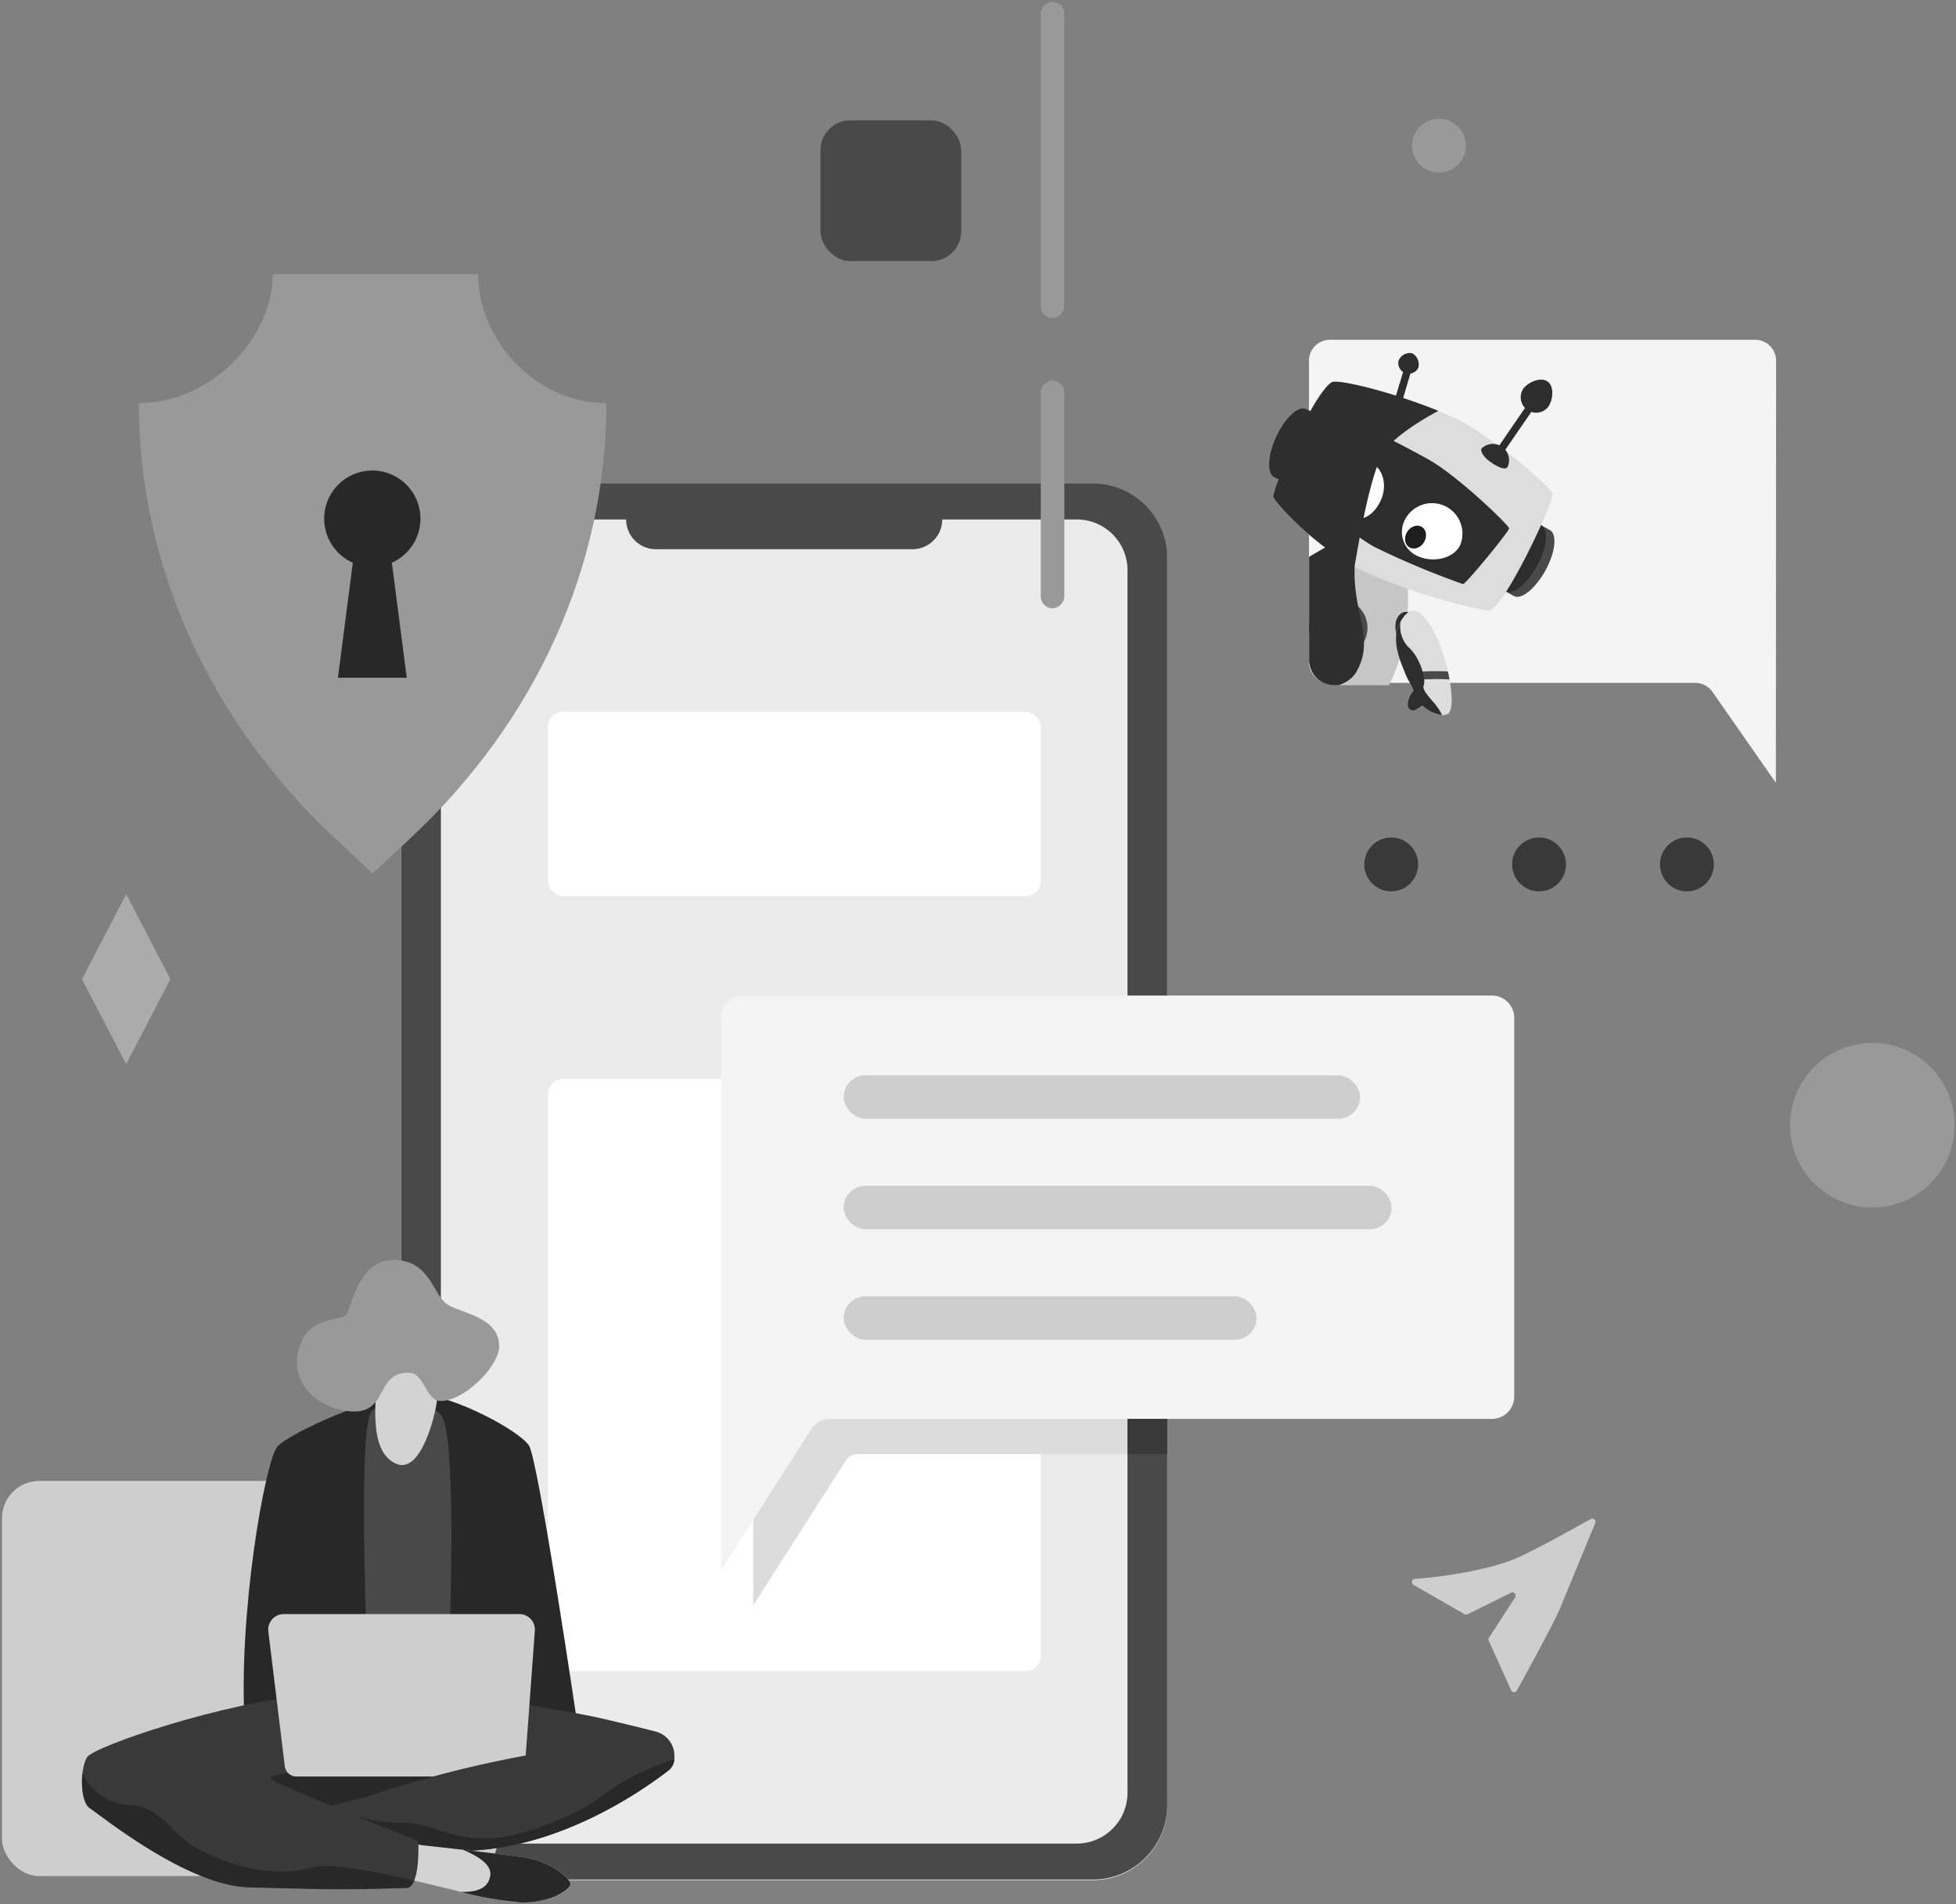 <?xml version="1.0" encoding="UTF-8" standalone="no"?>
<svg
   xmlns:dc="http://purl.org/dc/elements/1.1/"
   xmlns:cc="http://creativecommons.org/ns#"
   xmlns:rdf="http://www.w3.org/1999/02/22-rdf-syntax-ns#"
   xmlns:svg="http://www.w3.org/2000/svg"
   xmlns="http://www.w3.org/2000/svg"
   xmlns:sodipodi="http://sodipodi.sourceforge.net/DTD/sodipodi-0.dtd"
   xmlns:inkscape="http://www.inkscape.org/namespaces/inkscape"
   width="263"
   height="256"
   viewBox="0 0 263 256"
   version="1.1"
   id="svg112"
   sodipodi:docname="test.svg"
   inkscape:version="0.92.5 (2060ec1f9f, 2020-04-08)">
  <rect x="0" y="0" width="263" height="256" fill="#808080" stroke="none"/>
  <defs
     id="defs116" />
  <sodipodi:namedview
     pagecolor="#ffffff"
     bordercolor="#666666"
     borderopacity="1"
     objecttolerance="10"
     gridtolerance="10"
     guidetolerance="10"
     inkscape:pageopacity="0"
     inkscape:pageshadow="2"
     inkscape:window-width="640"
     inkscape:window-height="480"
     id="namedview114"
     showgrid="false"
     inkscape:zoom="0.921875"
     inkscape:cx="131.5"
     inkscape:cy="128"
     inkscape:window-x="0"
     inkscape:window-y="0"
     inkscape:window-maximized="0"
     inkscape:current-layer="svg112" />
  <g
     fill="none"
     fill-rule="evenodd"
     id="g110">
    <rect
       id="rect2"
       rx="10"
       fill="#ebebeb"
       y="65.08"
       x="53.94"
       height="187.67"
       width="103" />
    <rect
       id="rect4"
       rx="2"
       fill="#ffffff"
       y="145.04"
       x="73.68"
       height="79.6"
       width="66.26" />
    <path
       id="path6"
       d="M156.94 195.47h-41.57a2 2 0 0 0-1.68.93l-12.41 19.41v-75.25a2 2 0 0 1 2-2h53.66v56.91z"
       fill="#dcdcdc" />
    <path
       id="path8"
       d="M146.94 65h-83c-5.523 0-10 4.477-10 10v167.66c0 5.523 4.477 10 10 10h83c5.523 0 10-4.477 10-10V75a10 10 0 0 0-10-10zm4.66 176a6.83 6.83 0 0 1-6.82 6.83H66.11a6.83 6.83 0 0 1-6.83-6.83V76.65a6.82 6.82 0 0 1 6.83-6.82h18.08a4 4 0 0 0 4 4h34.5a4 4 0 0 0 4-4h18.09a6.82 6.82 0 0 1 6.82 6.82V241z"
       fill-rule="nonzero"
       fill="#494949" />
    <rect
       id="rect10"
       rx="4"
       fill="#494949"
       y="16.18"
       x="110.32"
       height="18.92"
       width="18.92" />
    <path
       id="path12"
       d="M16.97 143.05l-5.95-11.42 5.95-11.43 5.94 11.43z"
       fill="#ababab" />
    <rect
       id="rect14"
       transform="rotate(90 141.525 21.5)"
       rx="1.58"
       fill="#999999"
       y="19.915"
       x="120.275"
       height="3.17"
       width="42.5" />
    <rect
       id="rect16"
       transform="rotate(90 141.525 66.465)"
       rx="1.58"
       fill="#999999"
       y="64.88"
       x="126.22"
       height="3.17"
       width="30.61" />
    <rect
       id="rect18"
       rx="5"
       fill="#cecece"
       y="199.08"
       x=".27"
       height="53.12"
       width="66.67" />
    <path
       id="path20"
       d="M238.78 105.23L230.25 93a2.8 2.8 0 0 0-2.3-1.2h-49.11A2.81 2.81 0 0 1 176 89V48.49a2.81 2.81 0 0 1 2.81-2.81H236a2.81 2.81 0 0 1 2.81 2.81l-.03 56.74zM200.6 190.74h-89a3 3 0 0 0-2.53 1.39l-12.11 18.95v-74.25a3 3 0 0 1 3-3H200.6a3 3 0 0 1 3 3v50.91a3 3 0 0 1-3 3z"
       fill="#f4f4f4" />
    <rect
       id="rect22"
       rx="2"
       fill="#ffffff"
       y="95.7"
       x="73.68"
       height="24.75"
       width="66.26" />
    <path
       id="path24"
       d="M36.67 36.85c0 8.62-8.3 17.33-18 17.33 0 21.79 9.46 42.76 26.44 58.57l5 4.66 5-4.66c17-15.81 26.43-36.78 26.43-58.57-9.75 0-17.26-8.71-17.26-17.33H36.67z"
       fill="#999999" />
    <path
       id="path26"
       d="M35.46 226.91c0 .21-.84 14.35-.84 14.35L47.07 245l25-7.87-2.23-12.49-34.38 2.27z"
       fill="#282828" />
    <path
       id="path28"
       d="M32.93 232.46c-1-15.37 2.75-36.15 4.37-38 1.62-1.85 13.95-7.44 18.95-7.11 5 .33 13.56 5 14.86 6.95 1.3 1.95 6.63 38.18 6.63 38.18l-44.81-.02z"
       fill="#282828" />
    <path
       id="path30"
       d="M49.81 232.46s-2.12-41.07.25-42.88a7 7 0 0 1 9.22.62c2.71 3.25.68 42.26.68 42.26H49.81z"
       fill="#494949" />
    <path
       id="path32"
       d="M55.25 227.77c7.93 0 20.87 2.1 26.37 3.4 2.72.64 5 1.2 6.54 1.6a3.36 3.36 0 0 1 2.52 3.25v.31a2.06 2.06 0 0 1-.78 1.62c-3 2.34-14 10.31-26.78 10.82-8.93.35-18.62-6-18.62-6l23.09-6.07H51.53l3.72-8.93z"
       fill="#393939" />
    <path
       id="path34"
       d="M50.69 185.5c-.38 4.57-.71 9.85 2.6 11.28 3.31 1.43 5.29-6.63 5.47-8.6.18-1.97-1-5.1-3.94-4.92-2.94.18-3.95.13-4.13 2.24z"
       fill="#d3d3d3" />
    <path
       id="path36"
       d="M55.06 184.54c-5.06-.17-2.4 6.46-9.2 5-3.83-.83-7.23-4.17-5.45-8.92 1.43-3.84 5.86-3 6.26-4 .9-2.26 2-7.52 6.64-7.24 4.64.28 4.92 4.79 6.89 6 1.97 1.21 6.87 1.67 6.92 5.58 0 2.74-4.82 7.52-8 7.36-1.83-.13-2.12-3.71-4.06-3.78z"
       fill="#999999" />
    <path
       id="path38"
       d="M178.37 73.49c-.9.51-1.66 1-2.34 1.36V88.7a3.41 3.41 0 0 0 3.41 3.41h7.33a27.83 27.83 0 0 0 2.12-6.15 35.56 35.56 0 0 0 .37-7.5l-10.89-4.97z"
       fill="#c6c6c6" />
    <circle
       id="circle40"
       fill="#494949"
       r="3.93"
       cy="84.4"
       cx="179.94" />
    <path
       id="path42"
       d="M172.86 64.84l-1.45-.66c-1.05-.47-1-2.92.2-5.45 1.2-2.53 2.94-4.21 4-3.73l1.45.66-4.2 9.18z"
       fill="#494949" />
    <path
       id="path44"
       d="M174.05 65.39l-1.46-.67c-1-.47-.94-2.91.21-5.45s2.94-4.21 4-3.73l1.45.66-4.2 9.19z"
       fill="#2d2d2d" />
    <path
       id="path46"
       d="M207 70.49l1.4.77c1 .55.74 3-.6 5.42-1.34 2.42-3.24 4-4.25 3.44l-1.4-.77 4.85-8.86z"
       fill="#494949" />
    <path
       id="path48"
       d="M205.87 69.87l1.4.76c1 .55.73 3-.61 5.43-1.34 2.43-3.24 4-4.24 3.43l-1.4-.77 4.85-8.85z"
       fill="#2d2d2d" />
    <path
       id="path50"
       d="M179.1 51.37c-2.38 1.1-7.85 14.23-7.91 15.36 0 .59 5.94 7.23 12.29 10.13 7 3.22 16.22 5.35 16.79 5.2 2.1-.52 8.63-14.52 8.51-15.67-.07-.68-8.29-8-13.48-10.34-6.64-3-15.21-5.14-16.2-4.68z"
       fill="#dddddd" />
    <path
       id="path52"
       d="M181 56.42s-4.78 9.5-5 9.93c-.22.43 6.25 5.82 8.8 7.17a110.38 110.38 0 0 0 11.92 5c.37 0 6.21-7.1 6.19-7.5-.02-.4-6.84-7-10.8-9.23-1.87-1.07-10.28-5.5-11.11-5.37zM205.53 54.14l.823.567-4.386 6.389-.824-.566z"
       fill="#2d2d2d" />
    <path
       id="path54"
       d="M208.12 54.75a2.07 2.07 0 0 1-3.25-2.56c.69-.87 2.37-1.57 3.26-.87.89.7.68 2.55-.01 3.43zM202.7 62.78c-.31.44-1.19.07-2.17-.59-.98-.66-1.57-1.52-1.3-1.92a2.18 2.18 0 0 1 3.47 2.51z"
       fill="#2d2d2d" />
    <path
       id="path56"
       d="M185.65 67.29c-.94 2-2.61 3-4.3 2.2a3.77 3.77 0 0 1-1.81-5c.94-2.05 3.06-3.09 4.75-2.32s2.29 3.07 1.36 5.12zM196.38 73.19c-.87 1.92-3.7 2.51-5.75 1.57a3.54 3.54 0 0 1-1.67-5 4.09 4.09 0 0 1 7.42 3.39v.04z"
       fill="#ffffff" />
    <ellipse
       id="ellipse58"
       transform="rotate(-65.47 181.11 67.093)"
       ry="1.33"
       rx="1.61"
       fill="#1e1e1e"
       cy="67.093"
       cx="181.11" />
    <ellipse
       id="ellipse60"
       transform="rotate(-58.59 190.331 72.2)"
       ry="1.33"
       rx="1.61"
       fill="#1e1e1e"
       cy="72.2"
       cx="190.331" />
    <path
       id="path62"
       d="M188.55 82.37c.76-.43 2.33.5 2.51 1.2.18.7-3.06 2.43-3.06 2.43s-1.14-2.66.55-3.63z"
       fill="#2d2d2d" />
    <path
       id="path64"
       d="M190.84 82.37c-.53-.37-1.66-.76-2.79 1.73-1.13 2.49.92 6.47 2 8.69-.76 1-1.12 2.32-.37 2.66.53.24 1-.32 1.59-.59.84.79 2.47 1.65 3.4 1.1 1.59-.96-.67-11.34-3.83-13.59z"
       fill="#dddddd" />
    <path
       id="path66"
       d="M194.68 90.26a33.11 33.11 0 0 0-5.76.23c.14.34.33.7.47 1a35.81 35.81 0 0 1 5.51-.16c-.07-.33-.14-.72-.22-1.07z"
       fill="#494949" />
    <path
       id="path68"
       d="M188.8 49.518l.96.283-1.453 4.93-.96-.282z"
       fill="#2d2d2d" />
    <path
       id="path70"
       d="M190.68 49.49a1.42 1.42 0 0 1-2.63-1 1.62 1.62 0 0 1 1.83-1 1.69 1.69 0 0 1 .8 2zM188.84 55.49c-.11.36-.71.33-1.43.12-.72-.21-1.22-.63-1.13-1a1.35 1.35 0 0 1 2.56.84v.04z"
       fill="#2d2d2d" />
    <path
       id="path72"
       style="mix-blend-mode:overlay;opacity:1"
       d="M193.35 95.18c-.64-1-2.24-2.32-1.92-3.06.32-.74-.41-3.7-2.11-5.18a4 4 0 0 1-1-3.36 5 5 0 0 0-.26.52c-1.2 2.63.92 6.47 2 8.69-.76 1-1.12 2.32-.37 2.66.53.24 1-.32 1.59-.59a4.76 4.76 0 0 0 2.61 1.27 5.67 5.67 0 0 0-.54-.95zM188.46 53.43l.4-1.33-.68-.47-.46 1.56c-4.31-1.35-8-2.11-8.62-1.82-.62.29-1.81 1.9-2.91 3.9l-.59-.27c-1.05-.48-2.83 1.19-4 3.73s-1.25 5-.2 5.45l.54.25a13.29 13.29 0 0 0-.76 2.3c0 .41 3 3.87 7 6.88-.82.46-1.53.87-2.16 1.26V88.7a3.41 3.41 0 0 0 3.41 3.41h.49a4.27 4.27 0 0 0 2.3-1.53c2.83-4.62-.37-7.84-.07-14.56.41-2.21 2.12-13.05 4.14-15.6 2.02-2.55 7.08-5.17 7.08-5.17l-.11-.08c-1.6-.64-3.26-1.23-4.8-1.74z"
       fill="#2e2e2e" />
    <circle
       id="circle74"
       fill="#393939"
       r="3.62"
       cy="116.2"
       cx="187.06" />
    <circle
       id="circle76"
       fill="#393939"
       r="3.62"
       cy="116.2"
       cx="206.94" />
    <circle
       id="circle78"
       fill="#999999"
       r="3.62"
       cy="19.58"
       cx="193.48" />
    <circle
       id="circle80"
       fill="#393939"
       r="3.62"
       cy="116.2"
       cx="226.82" />
    <circle
       id="circle82"
       fill="#999999"
       r="11.06"
       cy="151.26"
       cx="251.75" />
    <rect
       id="rect84"
       rx="2.92"
       fill="#cecece"
       y="144.55"
       x="113.44"
       height="5.84"
       width="69.43" />
    <rect
       id="rect86"
       rx="2.92"
       fill="#cecece"
       y="159.41"
       x="113.44"
       height="5.84"
       width="73.67" />
    <rect
       id="rect88"
       rx="2.92"
       fill="#cecece"
       y="174.26"
       x="113.44"
       height="5.84"
       width="55.51" />
    <path
       id="path90"
       d="M190.07 213.06a.43.43 0 0 1 .18-.81c4.27-.31 10.25-1.31 13.62-2.77 2.55-1.11 7.71-4 10-5.27a.43.43 0 0 1 .62.54c-1 2.41-3.31 8-4.61 11.18-.8 2-4.64 9-5.92 11.31a.43.43 0 0 1-.77 0l-3-6.64a.45.45 0 0 1 0-.42l3.53-5.44a.44.44 0 0 0-.56-.63l-5.82 2.89a.43.43 0 0 1-.41 0l-6.86-3.94z"
       fill="#cecece" />
    <path
       id="path92"
       d="M56.53 69.73a6.47 6.47 0 1 0-9.09 5.91l-2 15.47h9.25l-2-15.47a6.47 6.47 0 0 0 3.84-5.91z"
       fill="#282828" />
    <path
       id="path94"
       d="M151.6 190.74h5.34v4.73h-5.34z"
       fill="#393939" />
    <path
       id="path96"
       d="M89.9 238a2.07 2.07 0 0 0 .76-1.41c-.13 0-.26 0-.39.06a32 32 0 0 0-9.75 5.09c-2.17 1.75-10.31 5.5-15.4 5.41-5.09-.09-7.68-2.2-10.9-2.1a22.23 22.23 0 0 1-9.72-2.26s9.69 6.38 18.62 6c12.79-.53 23.81-8.5 26.78-10.79z"
       fill="#282828" />
    <path
       id="path98"
       d="M53.52 252.33c3.92.75 12.75 3.33 16.5 3.41 3.75.08 6.25-1.46 6.67-2.29.42-.83-2.84-3.21-5.84-3.71s-16.91-2-16.91-2l-.42 4.59z"
       fill="#d3d3d3" />
    <path
       id="path100"
       d="M42.31 227.77c-12.29 1-29.6 7-30.57 8.41-.97 1.41-1.06 6 .39 6.94 1.45.94 13.09 10.46 21.5 10.62 8.41.16 10.62.4 21 .07 1.94-.06 1.61-6.31 1.61-6.31s-17.79-7.11-19.73-8.25c-1.94-1.14 13.75-1.78 13.75-1.78l-7.95-9.7z"
       fill="#393939" />
    <path
       id="path102"
       d="M70.85 249.74c-1.37-.23-5-.67-8.63-1.08 2.45 1 3.95 2.19 3.69 3.55-.26 1.36-1.3 2.17-3.92 2.11a46.68 46.68 0 0 0 8 1.42c3.75.09 6.25-1.46 6.67-2.29.42-.83-2.81-3.21-5.81-3.71z"
       fill="#282828" />
    <path
       id="path104"
       d="M69 238.81H39.89a1.57 1.57 0 0 1-1.59-1.32l-2.23-18.25a2.09 2.09 0 0 1 2.17-2.26h31.51a2.09 2.09 0 0 1 2.17 2.17l-1.34 18.27a1.56 1.56 0 0 1-1.58 1.39z"
       fill="#cecece" />
    <path
       id="path106"
       d="M55.68 252.8S45.1 250.17 42.1 251c-6 1.72-12.08-.69-15.33-2.36s-5.33-5.81-9.08-6a7.21 7.21 0 0 1-6.6-4.3c-.21 1.86.07 4.12 1 4.73 1.46.9 13.09 10.46 21.5 10.62 8.41.16 10.62.4 21 .07.5.04.85-.37 1.09-.96z"
       fill="#282828" />
    <path
       id="path108"
       d="M50 241.3a152.67 152.67 0 0 1 21.92-5.53c1.35-.08.6 4.17.6 4.17L50 241.3z"
       fill="#393939" />
  </g>
</svg>
